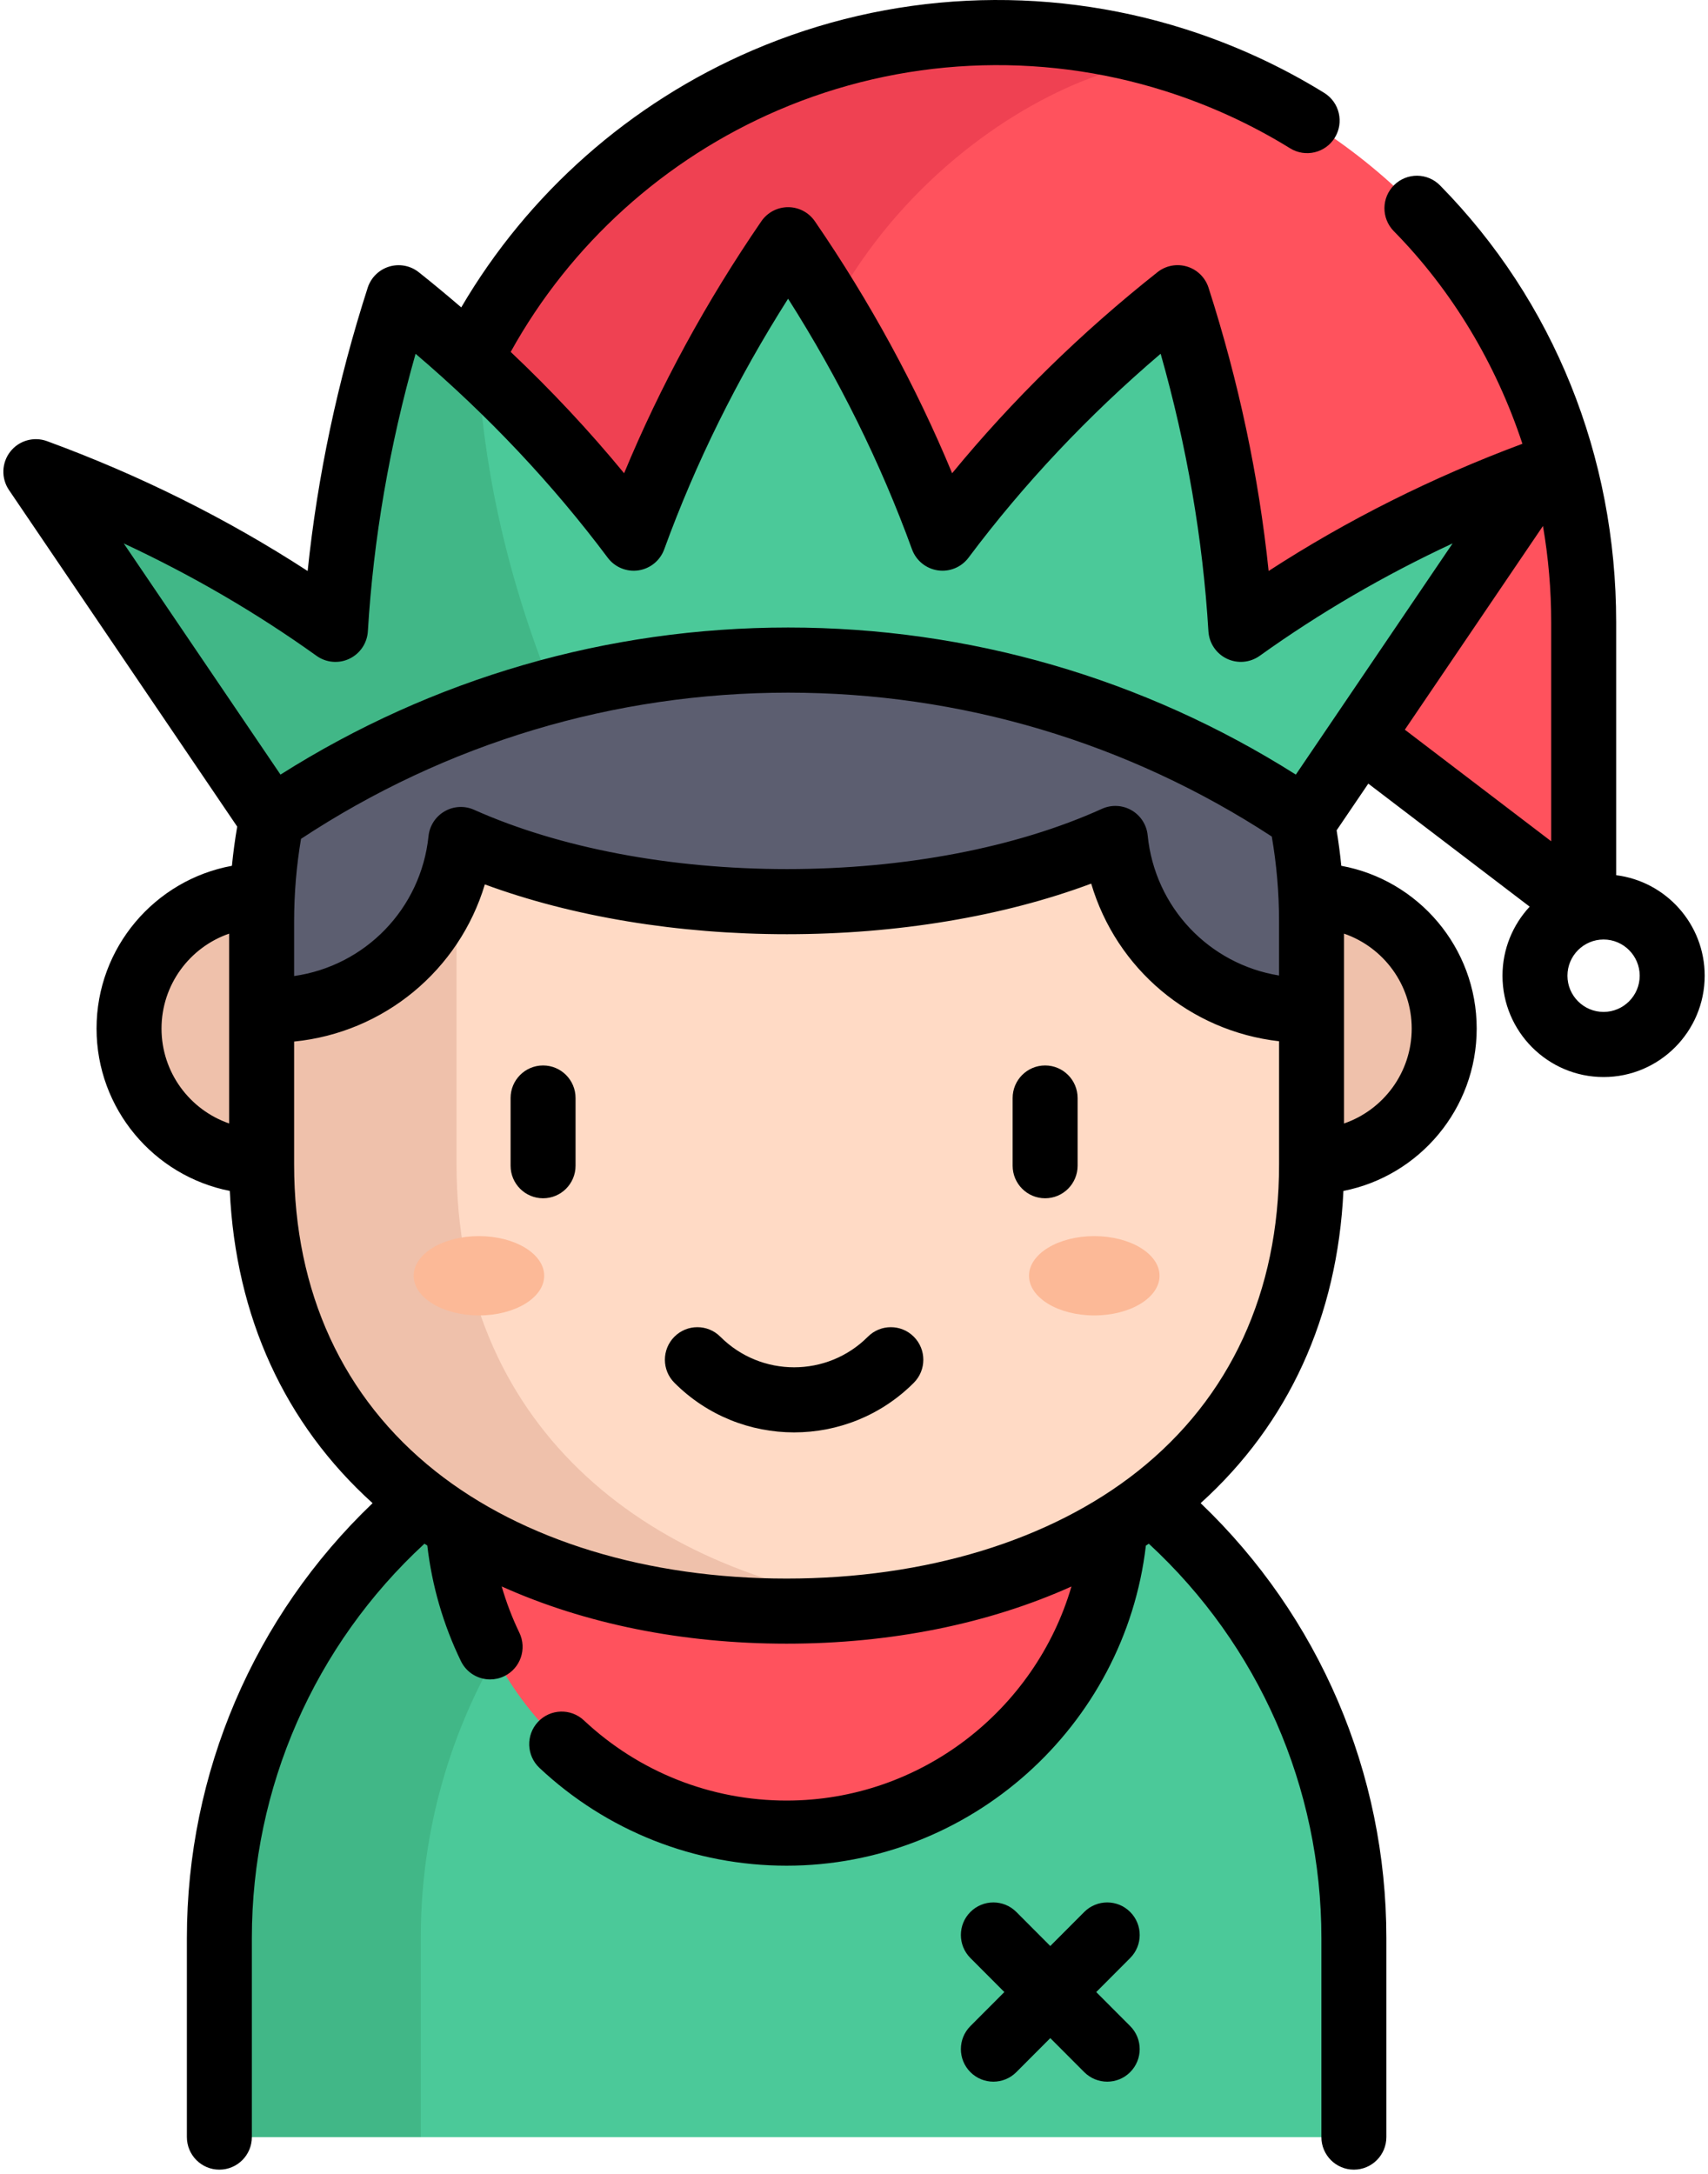 
<svg width="99px" height="126px" viewBox="0 0 99 126" version="1.1" xmlns="http://www.w3.org/2000/svg" xmlns:xlink="http://www.w3.org/1999/xlink">
    <g id="Page-1" stroke="none" stroke-width="1" fill="none" fill-rule="evenodd">
        <g id="30-Cute-Christmas-Avatar" transform="translate(-969, -142)" fill-rule="nonzero">
            <g id="boy-2" transform="translate(969, 142)">
                <path d="M91.794,36.06 L91.794,52.567 L78.867,42.713 L42.693,39.404 L25.657,37.847 L27.264,20.794 C34.637,5.983 51.869,-1.669 68.118,3.484 C73.608,5.225 78.351,8.227 82.129,12.072 C88.395,18.446 91.794,27.112 91.794,36.06 Z" id="Shape" fill="#FF525D"></path>
                <path d="M44.862,32.942 C44.96,35.434 44.159,37.573 42.693,39.404 L25.657,37.847 L27.264,20.794 C34.637,5.983 51.869,-1.669 68.118,3.484 C60.676,3.484 44.107,13.622 44.862,32.942 Z" id="Shape" fill="#EF4152"></path>
                <path d="M78.473,123.868 L78.473,112.329 C78.473,102.186 73.902,93.112 66.709,87.068 L24.479,87.068 C17.287,93.112 12.715,102.186 12.715,112.329 L12.715,123.868" id="Shape" fill="#4BC999"></path>
                <path d="M36.153,87.067 L24.479,87.067 C17.287,93.111 12.715,102.185 12.715,112.328 L12.715,123.868 L24.389,123.868 L24.389,112.328 C24.388,102.185 28.96,93.112 36.153,87.067 Z" id="Shape" fill="#41B787"></path>
                <path d="M26.556,88.493 C27.256,98.417 35.513,106.25 45.593,106.25 C55.673,106.25 63.93,98.417 64.63,88.493" id="Shape" fill="#FF525D"></path>
                <path d="M15.166,67.321 C10.921,67.321 7.479,63.871 7.479,59.616 C7.479,55.361 10.921,51.911 15.166,51.911 L76.022,51.911 C80.267,51.911 83.709,55.361 83.709,59.616 C83.709,63.871 80.267,67.321 76.022,67.321" id="Shape" fill="#EFC1AB"></path>
                <path d="M75.42,47.353 C75.814,49.311 76.02,51.337 76.02,53.41 L76.02,67.504 C76.02,84.348 62.398,93.382 45.593,93.382 C28.79,93.382 15.165,84.348 15.165,67.504 L15.165,53.41 C15.165,51.385 15.361,49.407 15.74,47.492 L15.74,47.489" id="Shape" fill="#FFDAC5"></path>
                <path d="M26.462,67.504 L26.462,53.41 C26.462,51.385 26.658,49.407 27.037,47.492 L27.037,47.489 L75.426,47.379 C75.424,47.371 75.423,47.362 75.421,47.353 L15.741,47.489 L15.741,47.492 C15.361,49.406 15.166,51.384 15.166,53.41 L15.166,67.504 C15.166,84.348 28.79,93.381 45.593,93.381 C47.523,93.381 49.411,93.261 51.242,93.024 C37.137,91.202 26.462,82.413 26.462,67.504 Z" id="Shape" fill="#EFC1AB"></path>
                <path d="M71.922,36.476 L64.82,33.319 L48.627,33.319 L31.682,33.319 L15.165,42.492 L15.165,58.536 C15.356,58.546 15.547,58.551 15.74,58.551 C21.441,58.551 26.131,54.218 26.711,48.66 C31.717,50.897 38.345,52.261 45.615,52.261 C52.949,52.261 59.629,50.874 64.648,48.599 C65.203,54.188 69.907,58.551 75.626,58.551 C75.759,58.551 75.89,58.549 76.02,58.544 L76.02,35.206 L71.922,36.476 Z" id="Shape" fill="#5C5E70"></path>
                <path d="M89.291,27.341 C84.734,34.057 80.18,40.776 75.626,47.492 C62.627,38.637 46.695,36.151 32.049,40.036 C26.335,41.551 20.814,44.037 15.741,47.492 C11.187,40.776 6.632,34.057 2.078,27.341 C8.477,29.686 14.3,32.792 19.444,36.478 C19.825,30.15 21.038,23.685 23.104,17.259 C24.706,18.524 26.24,19.84 27.703,21.199 C31.08,24.324 34.098,27.676 36.731,31.194 C38.885,25.268 41.875,19.44 45.681,13.897 C49.487,19.44 52.477,25.266 54.631,31.192 C58.407,26.146 62.971,21.441 68.258,17.256 C70.327,23.683 71.54,30.15 71.924,36.476 C77.067,32.791 82.889,29.686 89.291,27.341 Z" id="Shape" fill="#4BC999"></path>
                <path d="M32.049,40.036 C26.334,41.551 20.814,44.037 15.74,47.492 C11.186,40.776 6.632,34.057 2.078,27.341 C8.477,29.686 14.299,32.791 19.443,36.478 C19.825,30.149 21.038,23.685 23.104,17.258 C24.705,18.524 26.239,19.84 27.703,21.199 C27.979,26.309 29.091,32.771 32.049,40.036 Z" id="Shape" fill="#41B787"></path>
                <ellipse id="Oval" fill="#FCB997" cx="63.427" cy="73.945" rx="3.783" ry="2.299"></ellipse>
                <ellipse id="Oval" fill="#FCB997" cx="27.76" cy="73.945" rx="3.783" ry="2.299"></ellipse>
                <path d="M31.478,61.755 C30.439,61.755 29.595,62.6 29.595,63.643 L29.595,67.566 C29.595,68.608 30.438,69.453 31.478,69.453 C32.518,69.453 33.361,68.608 33.361,67.566 L33.361,63.643 C33.361,62.6 32.518,61.755 31.478,61.755 Z" id="Shape" fill="#000000"></path>
                <path d="M60.578,61.755 C59.539,61.755 58.695,62.6 58.695,63.643 L58.695,67.566 C58.695,68.608 59.538,69.453 60.578,69.453 C61.618,69.453 62.461,68.608 62.461,67.566 L62.461,63.643 C62.461,62.6 61.618,61.755 60.578,61.755 Z" id="Shape" fill="#000000"></path>
                <path d="M50.304,77.478 C47.946,79.841 44.111,79.841 41.753,77.478 C41.018,76.741 39.825,76.741 39.09,77.478 C38.355,78.216 38.355,79.41 39.09,80.147 C41.003,82.065 43.516,83.023 46.028,83.023 C48.541,83.023 51.054,82.065 52.967,80.147 C53.702,79.41 53.702,78.216 52.967,77.478 C52.232,76.741 51.039,76.741 50.304,77.478 Z" id="Shape" fill="#000000"></path>
                <path d="M93.677,50.727 L93.677,36.06 C93.677,26.432 90.052,17.443 83.47,10.748 C82.74,10.005 81.548,9.996 80.807,10.728 C80.066,11.459 80.058,12.655 80.787,13.397 C84.173,16.84 86.713,21.089 88.243,25.722 C83.02,27.668 78.085,30.139 73.533,33.095 C72.963,27.61 71.795,22.102 70.05,16.676 C69.86,16.088 69.396,15.63 68.805,15.45 C68.215,15.271 67.575,15.391 67.091,15.775 C62.663,19.28 58.671,23.19 55.188,27.429 C53.094,22.377 50.425,17.478 47.232,12.826 C46.881,12.314 46.3,12.008 45.681,12.008 C45.061,12.008 44.481,12.314 44.129,12.826 C40.937,17.478 38.269,22.377 36.175,27.43 C34.152,24.969 31.953,22.622 29.601,20.397 C33.052,14.166 38.511,9.221 45.106,6.387 C52.204,3.336 60.175,2.944 67.55,5.283 C70.096,6.091 72.528,7.205 74.778,8.596 C75.663,9.143 76.823,8.867 77.369,7.98 C77.914,7.093 77.64,5.93 76.754,5.383 C74.242,3.83 71.527,2.586 68.687,1.684 C60.452,-0.927 51.55,-0.49 43.622,2.917 C36.525,5.967 30.605,11.209 26.735,17.817 C25.927,17.124 25.109,16.441 24.271,15.777 C23.787,15.394 23.146,15.273 22.556,15.453 C21.966,15.633 21.501,16.091 21.312,16.679 C19.567,22.104 18.401,27.612 17.832,33.096 C13.164,30.064 8.096,27.538 2.725,25.569 C1.957,25.288 1.096,25.535 0.593,26.181 C0.09,26.827 0.061,27.724 0.52,28.402 L13.749,47.911 C13.62,48.662 13.518,49.42 13.442,50.183 C8.986,50.999 5.596,54.917 5.596,59.616 C5.596,64.271 8.923,68.162 13.319,69.027 C13.664,76.321 16.502,82.522 21.596,87.125 C14.73,93.688 10.832,102.751 10.832,112.328 L10.832,123.867 C10.832,124.909 11.675,125.755 12.715,125.755 C13.755,125.755 14.598,124.909 14.598,123.867 L14.598,112.328 C14.598,103.602 18.228,95.355 24.602,89.474 C24.656,89.512 24.713,89.547 24.768,89.584 C25.039,91.914 25.691,94.162 26.714,96.277 C27.04,96.95 27.711,97.342 28.41,97.342 C28.685,97.342 28.965,97.281 29.23,97.152 C30.165,96.698 30.556,95.569 30.103,94.631 C29.684,93.764 29.345,92.868 29.079,91.952 C33.88,94.114 39.539,95.269 45.593,95.269 C51.646,95.269 57.304,94.115 62.104,91.955 C60.003,99.141 53.339,104.363 45.593,104.363 C41.214,104.363 37.041,102.712 33.844,99.714 C33.084,99.002 31.893,99.042 31.182,99.804 C30.472,100.565 30.512,101.759 31.271,102.471 C35.168,106.125 40.255,108.137 45.593,108.137 C56.227,108.137 65.193,100.064 66.418,89.586 C66.474,89.548 66.531,89.512 66.587,89.474 C72.962,95.355 76.591,103.602 76.591,112.329 L76.591,123.868 C76.591,124.91 77.434,125.755 78.474,125.755 C79.514,125.755 80.357,124.91 80.357,123.868 L80.357,112.329 C80.357,102.751 76.458,93.688 69.592,87.124 C74.685,82.523 77.523,76.322 77.868,69.028 C82.265,68.163 85.593,64.273 85.593,59.616 C85.593,54.917 82.203,50.999 77.745,50.183 C77.677,49.493 77.585,48.808 77.474,48.127 L79.31,45.42 L88.664,52.551 C87.688,53.601 87.088,55.008 87.088,56.553 C87.088,59.792 89.717,62.427 92.948,62.427 C96.179,62.427 98.808,59.792 98.808,56.553 C98.808,53.563 96.565,51.089 93.677,50.727 Z M18.348,38.013 C18.905,38.412 19.635,38.476 20.253,38.181 C20.871,37.885 21.281,37.276 21.322,36.591 C21.645,31.242 22.573,25.844 24.088,20.506 C28.282,24.079 32.02,28.045 35.225,32.325 C35.64,32.879 36.324,33.161 37.008,33.059 C37.691,32.957 38.264,32.489 38.5,31.838 C40.32,26.833 42.73,21.958 45.68,17.313 C48.631,21.958 51.042,26.832 52.861,31.837 C53.098,32.488 53.671,32.957 54.354,33.058 C55.038,33.16 55.722,32.878 56.137,32.325 C59.342,28.044 63.08,24.077 67.274,20.503 C68.789,25.842 69.72,31.241 70.043,36.59 C70.085,37.275 70.494,37.884 71.112,38.179 C71.73,38.475 72.46,38.41 73.017,38.011 C76.495,35.52 80.237,33.34 84.197,31.496 L75.11,44.897 C66.288,39.314 56.156,36.372 45.684,36.372 C35.213,36.372 25.08,39.313 16.258,44.897 L7.172,31.497 C11.13,33.342 14.871,35.522 18.348,38.013 Z M17.048,53.41 C17.048,51.796 17.183,50.188 17.448,48.62 C25.857,43.075 35.601,40.147 45.684,40.147 C55.685,40.147 65.354,43.027 73.716,48.486 C73.995,50.101 74.137,51.754 74.137,53.41 L74.137,56.542 C70.103,55.887 66.938,52.612 66.521,48.412 C66.461,47.808 66.114,47.269 65.589,46.965 C65.064,46.661 64.425,46.629 63.872,46.88 C58.902,49.133 52.418,50.373 45.615,50.373 C38.88,50.373 32.438,49.153 27.478,46.936 C26.927,46.69 26.292,46.723 25.77,47.026 C25.247,47.328 24.901,47.862 24.838,48.464 C24.397,52.697 21.148,55.988 17.048,56.572 L17.048,53.41 L17.048,53.41 L17.048,53.41 Z M9.362,59.616 C9.362,57.069 11.004,54.901 13.282,54.115 L13.282,65.117 C11.004,64.332 9.362,62.163 9.362,59.616 Z M65.941,85.279 C60.883,89.287 53.657,91.495 45.593,91.495 C37.529,91.495 30.303,89.287 25.246,85.279 C19.883,81.029 17.048,74.883 17.048,67.504 L17.048,60.37 C22.274,59.847 26.613,56.223 28.103,51.261 C33.169,53.131 39.291,54.148 45.615,54.148 C52,54.148 58.164,53.115 63.249,51.215 C64.708,56.147 68.969,59.764 74.138,60.352 L74.138,67.504 C74.138,74.883 71.303,81.029 65.941,85.279 Z M81.826,59.616 C81.826,62.164 80.183,64.333 77.903,65.118 L77.903,54.114 C80.183,54.9 81.826,57.068 81.826,59.616 Z M89.434,30.487 C89.749,32.318 89.911,34.183 89.911,36.061 L89.911,48.761 L81.428,42.294 L89.434,30.487 Z M92.947,58.652 C91.792,58.652 90.853,57.711 90.853,56.554 C90.853,55.396 91.792,54.455 92.947,54.455 C94.101,54.455 95.041,55.397 95.041,56.554 C95.041,57.711 94.101,58.652 92.947,58.652 Z" id="Shape" fill="#000000"></path>
                <path d="M65.508,110.82 C64.773,110.083 63.581,110.083 62.845,110.82 L60.877,112.793 L58.909,110.82 C58.174,110.083 56.982,110.083 56.247,110.82 C55.511,111.557 55.511,112.752 56.247,113.489 L58.215,115.462 L56.247,117.434 C55.511,118.171 55.511,119.366 56.247,120.103 C56.614,120.471 57.096,120.656 57.578,120.656 C58.06,120.656 58.542,120.472 58.909,120.103 L60.877,118.131 L62.845,120.103 C63.213,120.471 63.695,120.656 64.177,120.656 C64.659,120.656 65.141,120.472 65.508,120.103 C66.243,119.366 66.243,118.171 65.508,117.434 L63.54,115.462 L65.508,113.489 C66.244,112.752 66.244,111.557 65.508,110.82 Z" id="Shape" fill="#000000"></path>
            </g>
        </g>
    </g>
</svg>